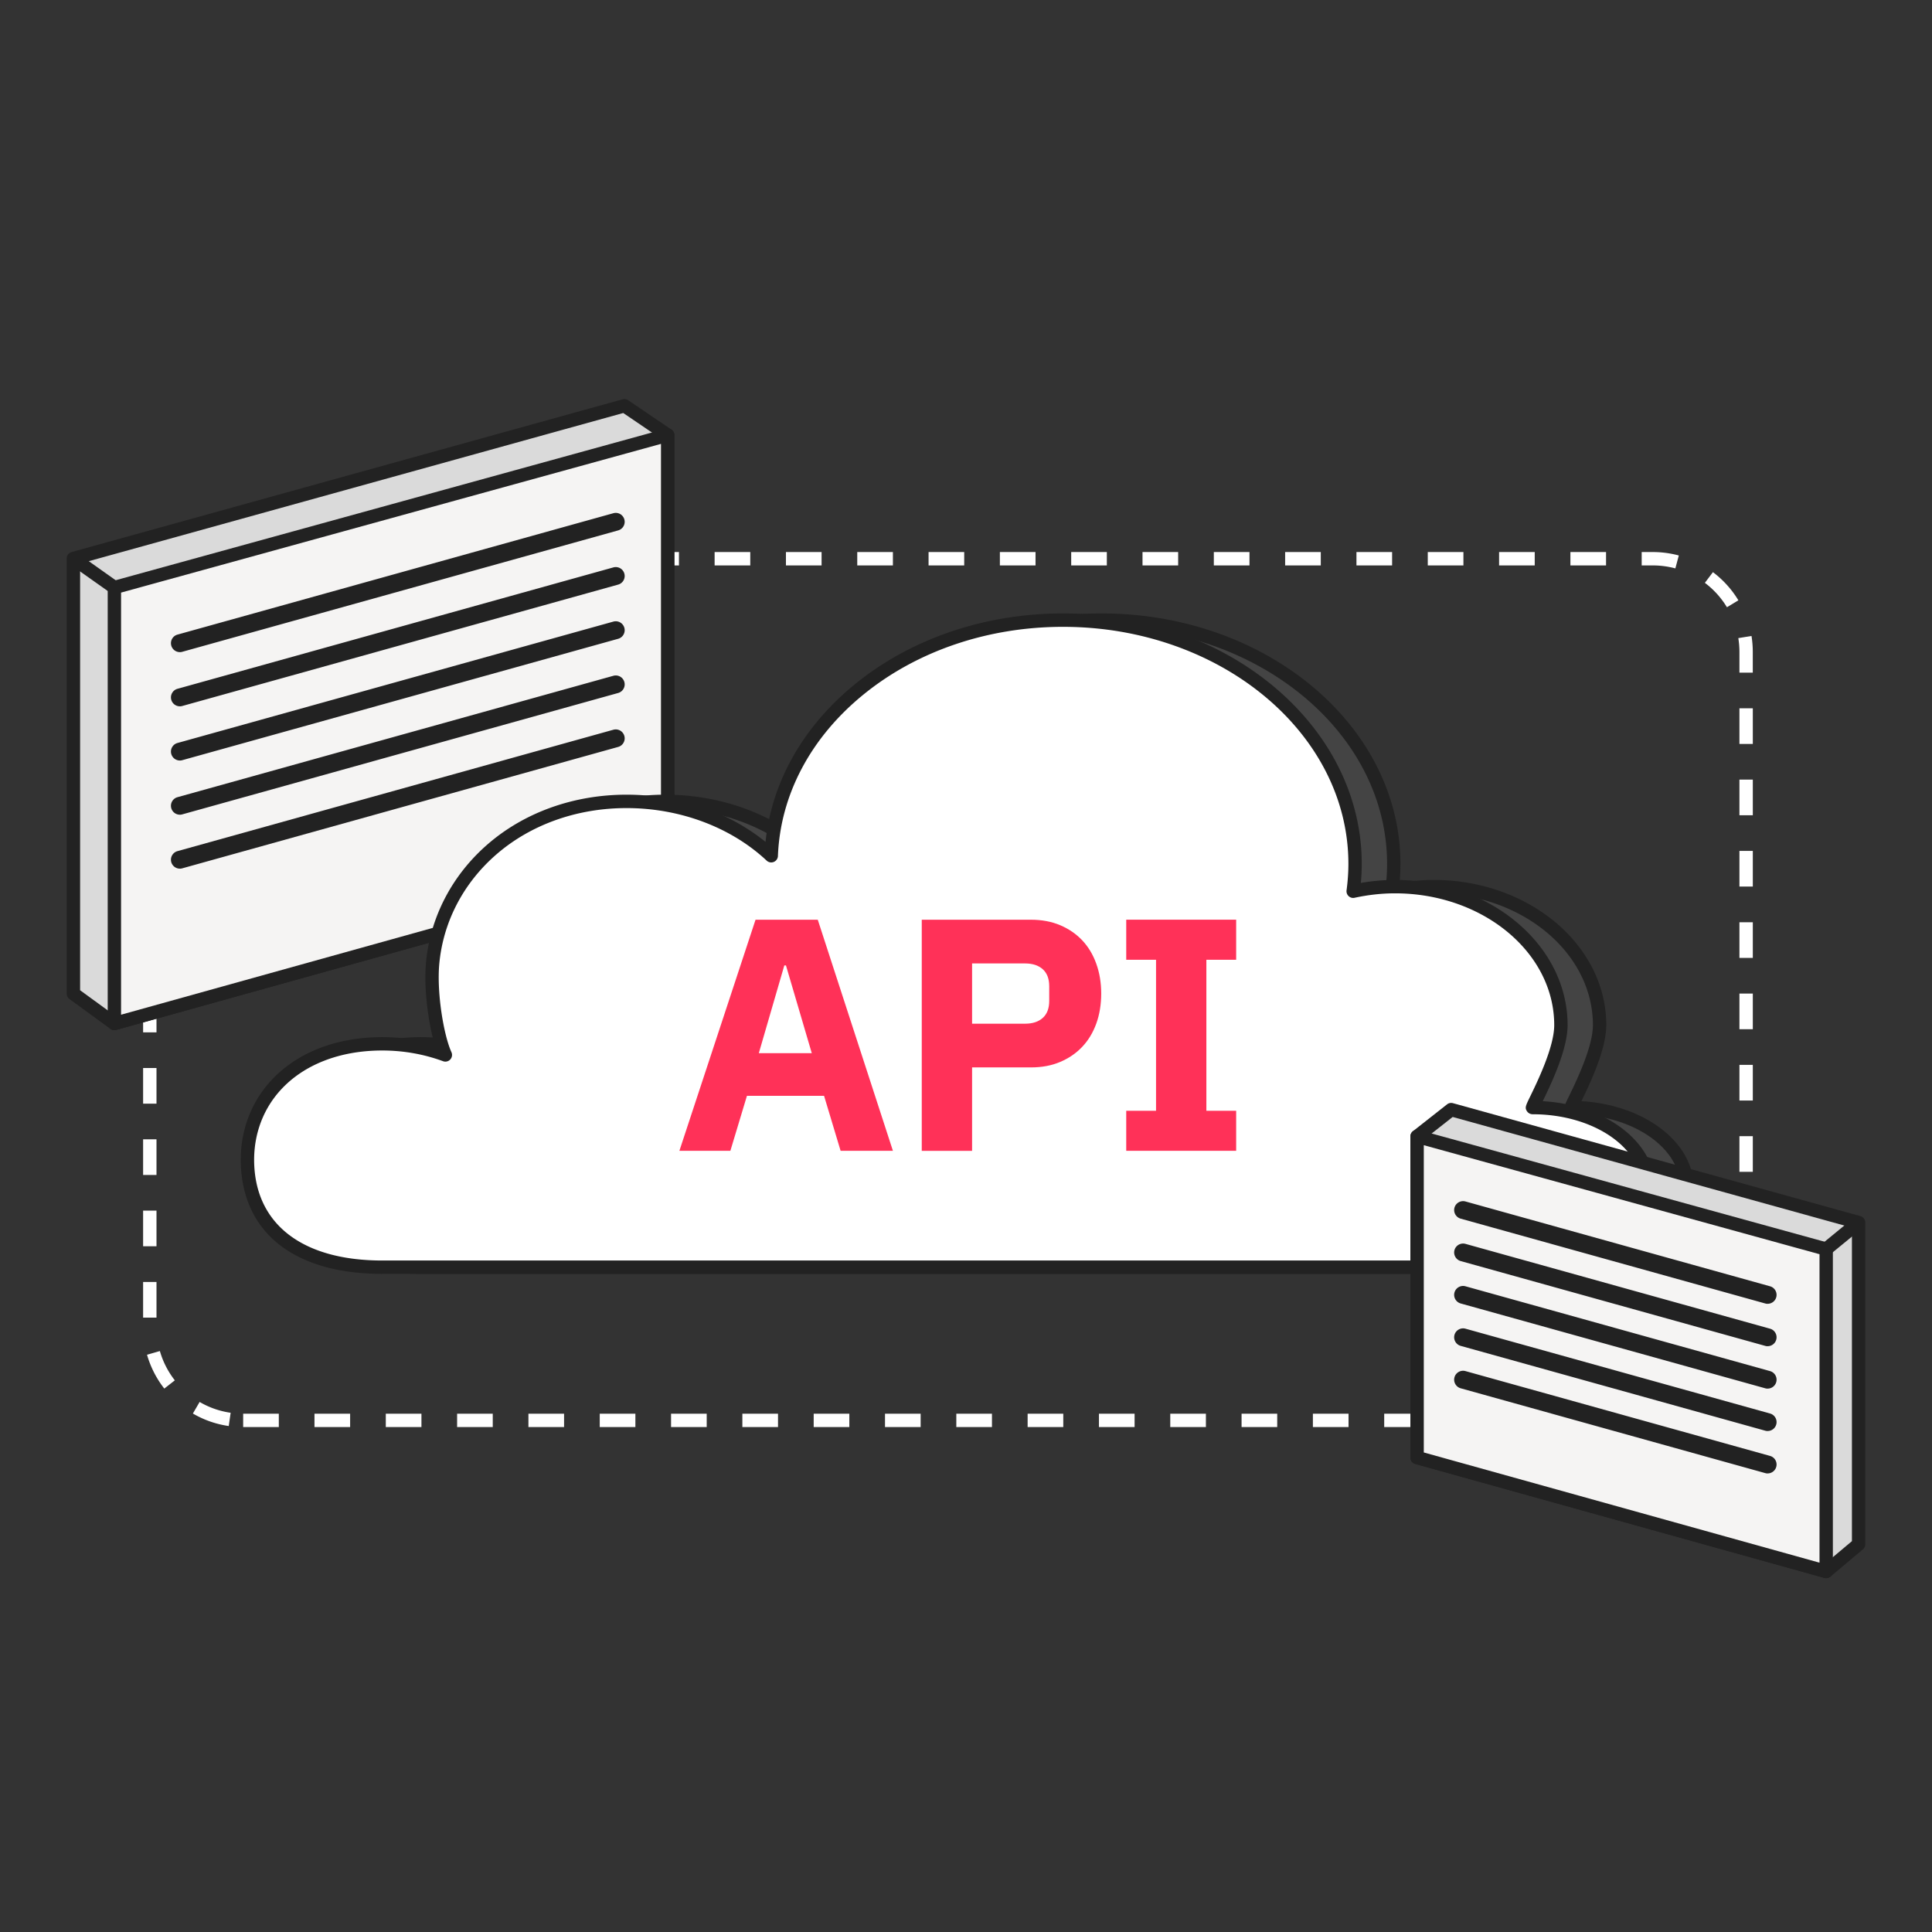<svg xmlns="http://www.w3.org/2000/svg" width="400" height="400" fill="none" viewBox="0 0 400 400"><rect x="0" y="0" width="400" height="400" fill="#333333" stroke="none"/><path fill="#fff" d="M338.26 295.46h-7.38v-2.77h7.38v2.77Zm-14.765 0h-7.38v-2.77h7.38v2.77Zm-14.765 0h-7.38v-2.77h7.38v2.77Zm-14.765 0h-7.38v-2.77h7.38v2.77Zm-14.765 0h-7.38v-2.77h7.38v2.77Zm-14.765 0h-7.38v-2.77h7.38v2.77Zm-14.765 0h-7.38v-2.77h7.38v2.77Zm-14.765 0h-7.38v-2.77h7.38v2.77Zm-14.765 0h-7.38v-2.77h7.38v2.77Zm-14.765 0h-7.38v-2.77h7.38v2.77Zm-14.765 0h-7.38v-2.77h7.38v2.77Zm-14.765 0h-7.38v-2.77h7.38v2.77Zm-14.765 0h-7.38v-2.77h7.38v2.77Zm-14.765 0h-7.38v-2.77h7.38v2.77Zm-14.765 0h-7.38v-2.77h7.38v2.77Zm-14.765 0h-7.38v-2.77h7.38v2.77Zm-14.765 0h-7.38v-2.77h7.38v2.77Zm-14.765 0h-7.38v-2.77h7.38v2.77Zm-14.765 0h-7.38v-2.77h7.38v2.77Zm-14.765 0h-7.38v-2.77h7.38v2.77Zm-10.365-.215c-2.63-.38-5.13-1.25-7.425-2.59l1.395-2.395a17.718 17.718 0 0 0 6.425 2.24l-.395 2.74v.005Zm298.505-.11-.485-2.725c2.26-.405 4.4-1.235 6.35-2.46l1.475 2.345a20.583 20.583 0 0 1-7.335 2.84h-.005Zm-311.85-7.645a20.59 20.59 0 0 1-3.575-7.005l2.66-.765a17.842 17.842 0 0 0 3.095 6.065l-2.18 1.705Zm324.925-.555-2.24-1.63a17.782 17.782 0 0 0 2.89-6.165l2.685.675a20.444 20.444 0 0 1-3.34 7.12h.005ZM32.4 272.795h-2.77v-7.38h2.77v7.38Zm330.5-.65h-2.77v-7.38h2.77v7.38ZM32.4 258.03h-2.77v-7.38h2.77v7.38Zm330.5-.65h-2.77V250h2.77v7.38ZM32.4 243.265h-2.77v-7.38h2.77v7.38Zm330.5-.65h-2.77v-7.38h2.77v7.38ZM32.4 228.5h-2.77v-7.38h2.77v7.38Zm330.5-.65h-2.77v-7.38h2.77v7.38ZM32.4 213.735h-2.77v-7.38h2.77v7.38Zm330.5-.65h-2.77v-7.38h2.77v7.38ZM32.4 198.97h-2.77v-7.38h2.77v7.38Zm330.5-.65h-2.77v-7.38h2.77v7.38ZM32.4 184.205h-2.77v-7.38h2.77v7.38Zm330.5-.65h-2.77v-7.38h2.77v7.38ZM32.4 169.44h-2.77v-7.38h2.77v7.38Zm330.5-.65h-2.77v-7.38h2.77v7.38ZM32.4 154.675h-2.77v-7.38h2.77v7.38Zm330.5-.65h-2.77v-7.38h2.77v7.38ZM32.4 139.91h-2.77v-4.9c0-.88.055-1.77.17-2.65l2.745.35c-.095.76-.145 1.535-.145 2.3v4.9Zm330.5-.65h-2.77v-4.25c0-.975-.08-1.945-.23-2.895l2.73-.445c.175 1.095.265 2.215.265 3.34v4.25h.005ZM34.68 126.25l-2.415-1.355a20.78 20.78 0 0 1 5.075-6.005l1.74 2.15a17.973 17.973 0 0 0-4.4 5.205v.005Zm322.865-.525a17.925 17.925 0 0 0-4.57-5.055l1.67-2.21a20.728 20.728 0 0 1 5.27 5.83l-2.37 1.435Zm-312.455-7.88-.805-2.65c1.955-.595 3.995-.9 6.06-.9h1.64v2.77h-1.64c-1.79 0-3.555.265-5.25.78h-.005Zm301.775-.165a18.152 18.152 0 0 0-4.675-.615h-2.295v-2.77h2.295c1.825 0 3.64.24 5.39.71l-.715 2.675Zm-14.35-.615h-7.38v-2.77h7.38v2.77Zm-14.765 0h-7.38v-2.77h7.38v2.77Zm-14.765 0h-7.38v-2.77h7.38v2.77Zm-14.765 0h-7.38v-2.77h7.38v2.77Zm-14.765 0h-7.38v-2.77h7.38v2.77Zm-14.765 0h-7.38v-2.77h7.38v2.77Zm-14.765 0h-7.38v-2.77h7.38v2.77Zm-14.765 0h-7.38v-2.77h7.38v2.77Zm-14.765 0h-7.38v-2.77h7.38v2.77Zm-14.765 0h-7.38v-2.77h7.38v2.77Zm-14.765 0h-7.38v-2.77h7.38v2.77Zm-14.765 0h-7.38v-2.77h7.38v2.77Zm-14.765 0h-7.38v-2.77h7.38v2.77Zm-14.765 0h-7.38v-2.77h7.38v2.77Zm-14.765 0h-7.38v-2.77h7.38v2.77Zm-14.765 0h-7.38v-2.77h7.38v2.77Zm-14.765 0h-7.38v-2.77h7.38v2.77Zm-14.765 0h-7.38v-2.77h7.38v2.77Zm-14.765 0h-7.38v-2.77h7.38v2.77Z"/><path fill="#DADADA" d="M138.235 180 23.68 211.905l-8.48-6.185v-90.09l114.085-31.625 8.95 6.075V180Z"/><path fill="#222" d="M23.68 213.29c-.29 0-.575-.09-.815-.265l-8.485-6.185a1.39 1.39 0 0 1-.57-1.12v-90.09c0-.62.415-1.17 1.015-1.335L128.91 82.67c.39-.11.81-.04 1.145.19l8.955 6.075c.38.26.605.685.605 1.145v89.915a1.39 1.39 0 0 1-1.015 1.335L24.045 213.235a1.32 1.32 0 0 1-.37.05l.005.005Zm-7.1-8.275 7.375 5.375 112.895-31.445v-88.13l-7.815-5.305-112.45 31.175v88.33h-.005Z"/><path fill="#F5F4F3" d="M138.235 180 23.68 211.905V121.64l114.555-31.56V180Z"/><path fill="#222" d="M23.68 213.29a1.378 1.378 0 0 1-1.38-1.38v-90.27c0-.625.415-1.17 1.015-1.335L137.87 88.75a1.37 1.37 0 0 1 1.205.235c.345.26.545.67.545 1.1V180a1.39 1.39 0 0 1-1.015 1.335L24.05 213.24a1.32 1.32 0 0 1-.37.05Zm1.385-90.595v87.39L136.85 178.95V91.9L25.065 122.69v.005Z"/><path fill="#222" d="M37.23 135.015a1.847 1.847 0 0 1-.49-3.625l90.25-25.135c.985-.275 2 .3 2.275 1.285.275.98-.3 2-1.285 2.275L37.73 134.95c-.165.045-.33.07-.495.07l-.005-.005ZM37.23 146.235a1.847 1.847 0 0 1-.49-3.625l90.25-25.135c.985-.275 2 .3 2.275 1.285.275.98-.3 2-1.285 2.275L37.73 146.17c-.165.045-.33.07-.495.07l-.005-.005ZM37.23 157.455a1.847 1.847 0 0 1-.49-3.625l90.25-25.135c.985-.275 2 .3 2.275 1.285.275.98-.3 2-1.285 2.275L37.73 157.39c-.165.045-.33.07-.495.07l-.005-.005ZM37.23 168.675a1.847 1.847 0 0 1-.49-3.625l90.25-25.135c.985-.275 2 .3 2.275 1.285.275.98-.3 2-1.285 2.275L37.73 168.61c-.165.045-.33.07-.495.07l-.005-.005ZM37.23 179.845a1.847 1.847 0 0 1-.49-3.625l90.25-25.135c.985-.275 2 .3 2.275 1.285.275.98-.3 2-1.285 2.275L37.73 179.78c-.165.045-.33.07-.495.07l-.005-.005ZM16.002 114.501l-1.601 2.261 8.484 6.007 1.6-2.261-8.483-6.007Z"/><path fill="#444" d="M325.32 229.315c-.325 0 5.86-10.65 5.86-17.07 0-15.835-15.38-28.67-34.355-28.67a40.4 40.4 0 0 0-8.65.955c.25-1.86.39-3.755.39-5.67 0-27.87-27.07-50.46-60.46-50.46s-59.345 21.69-60.41 48.78c-7.355-6.89-18.035-11.255-29.96-11.255-22.17 0-38.44 15.075-40.145 33.505-.59 6.365.96 15.305 2.635 18.99a37.925 37.925 0 0 0-13.075-2.3c-17.95 0-29.165 11.68-27.795 26.41 1.065 11.435 9.845 19.835 27.795 19.835h238.175c13.23 0 23.95-7.395 23.95-16.52s-10.725-16.52-23.95-16.52l-.005-.01Z"/><path fill="#222" d="M325.32 263.74H87.145c-17.29 0-27.925-7.685-29.175-21.09-.665-7.115 1.495-13.8 6.075-18.83 5.345-5.865 13.55-9.095 23.1-9.095 3.71 0 7.34.505 10.835 1.5-1.325-4.595-2.255-11.68-1.77-16.935.875-9.46 5.445-18.19 12.87-24.585 7.62-6.56 17.795-10.175 28.65-10.175 10.855 0 21.06 3.535 28.775 9.775 1.285-12.46 7.835-24.005 18.65-32.76 11.58-9.375 26.835-14.54 42.945-14.54 34.1 0 61.845 23.26 61.845 51.845 0 1.29-.06 2.61-.185 3.95a41.7 41.7 0 0 1 7.065-.62c19.705 0 35.74 13.48 35.74 30.055 0 5.055-3.4 12.155-5.145 15.75 12.99.76 23.235 8.47 23.235 17.845 0 9.875-11.365 17.905-25.335 17.905v.005ZM87.145 217.495c-8.76 0-16.235 2.91-21.05 8.195-4.05 4.445-5.955 10.375-5.365 16.705 1.1 11.805 10.73 18.58 26.415 18.58H325.32c12.445 0 22.57-6.79 22.57-15.14 0-8.35-10.125-15.14-22.57-15.14-.475 0-.93-.25-1.185-.655-.445-.71-.275-1.065.68-3.025 1.49-3.065 4.98-10.24 4.98-14.775 0-15.045-14.79-27.285-32.97-27.285-2.725 0-5.54.31-8.36.92-.44.1-.9-.03-1.23-.335a1.388 1.388 0 0 1-.435-1.2c.25-1.87.38-3.715.38-5.485 0-27.06-26.5-49.075-59.08-49.075-15.48 0-30.115 4.945-41.205 13.925-10.995 8.9-17.325 20.81-17.825 33.525-.02.54-.355 1.02-.86 1.225-.5.205-1.075.1-1.47-.27-7.38-6.915-17.955-10.88-29.015-10.88-10.195 0-19.725 3.375-26.845 9.505-6.88 5.925-11.115 14-11.92 22.74-.55 5.965.9 14.735 2.515 18.29.23.51.135 1.105-.245 1.515-.38.41-.97.55-1.49.355-4.005-1.47-8.24-2.215-12.595-2.215Z"/><path fill="#fff" d="M317.31 229.315c-.325 0 5.86-10.65 5.86-17.07 0-15.835-15.38-28.67-34.355-28.67a40.4 40.4 0 0 0-8.65.955c.25-1.86.39-3.755.39-5.67 0-27.87-27.07-50.46-60.46-50.46s-59.345 21.69-60.41 48.78c-7.355-6.89-18.035-11.255-29.96-11.255-22.17 0-38.44 15.075-40.145 33.505-.59 6.365.96 15.305 2.635 18.99a37.925 37.925 0 0 0-13.075-2.3c-17.95 0-29.165 11.68-27.795 26.41 1.065 11.435 9.845 19.835 27.795 19.835h238.175c13.23 0 23.95-7.395 23.95-16.52s-10.725-16.52-23.95-16.52l-.005-.01Z"/><path fill="#222" d="M317.31 263.74H79.135c-17.29 0-27.925-7.685-29.175-21.09-.665-7.115 1.495-13.8 6.075-18.83 5.345-5.865 13.55-9.095 23.1-9.095 3.71 0 7.34.505 10.835 1.5-1.325-4.595-2.255-11.68-1.77-16.935.875-9.46 5.445-18.19 12.87-24.585 7.62-6.56 17.795-10.175 28.65-10.175 10.855 0 21.06 3.535 28.775 9.775 1.285-12.46 7.835-24.005 18.65-32.76 11.58-9.375 26.835-14.54 42.945-14.54 34.1 0 61.845 23.26 61.845 51.845 0 1.29-.06 2.61-.185 3.95a41.7 41.7 0 0 1 7.065-.62c19.705 0 35.74 13.48 35.74 30.055 0 5.055-3.4 12.155-5.145 15.75 12.99.76 23.235 8.47 23.235 17.845 0 9.875-11.365 17.905-25.335 17.905v.005ZM79.135 217.495c-8.76 0-16.235 2.91-21.05 8.195-4.05 4.445-5.955 10.375-5.365 16.705 1.1 11.805 10.73 18.58 26.415 18.58H317.31c12.445 0 22.57-6.79 22.57-15.14 0-8.35-10.125-15.14-22.57-15.14-.475 0-.93-.25-1.185-.655-.445-.71-.275-1.065.68-3.025 1.49-3.065 4.98-10.24 4.98-14.775 0-15.045-14.79-27.285-32.97-27.285-2.725 0-5.54.31-8.36.92-.44.1-.9-.03-1.23-.335a1.388 1.388 0 0 1-.435-1.2c.25-1.87.38-3.715.38-5.485 0-27.06-26.5-49.075-59.08-49.075-15.48 0-30.115 4.945-41.205 13.925-10.995 8.9-17.325 20.81-17.825 33.525-.02.54-.355 1.02-.86 1.225-.5.205-1.075.1-1.47-.27-7.38-6.915-17.955-10.88-29.015-10.88-10.195 0-19.725 3.375-26.845 9.505-6.88 5.925-11.115 14-11.92 22.74-.55 5.965.9 14.735 2.515 18.29.23.51.135 1.105-.245 1.515-.38.41-.97.55-1.49.355-4.005-1.47-8.24-2.215-12.595-2.215Z"/><path fill="#FF3158" d="m174.04 238.265-3.425-11.38h-15.97l-3.43 11.38H140.66l15.765-47.845h12.885l15.56 47.845h-10.83Zm-11.31-38.385h-.345l-5.28 18.165h10.965l-5.345-18.165h.005ZM190.84 238.265V190.42h22.62c2.24 0 4.25.38 6.03 1.13 1.78.755 3.3 1.795 4.56 3.12 1.255 1.325 2.23 2.935 2.915 4.835.685 1.895 1.03 3.965 1.03 6.2 0 2.235-.345 4.365-1.03 6.24s-1.655 3.475-2.915 4.8c-1.255 1.325-2.775 2.365-4.56 3.12-1.78.755-3.795 1.13-6.03 1.13h-12.2v17.275h-10.42v-.005Zm10.42-26.32h10.97c1.555 0 2.775-.4 3.665-1.2.89-.8 1.335-1.975 1.335-3.53V204.2c0-1.555-.445-2.73-1.335-3.53-.89-.8-2.115-1.2-3.665-1.2h-10.97v12.475ZM233.175 238.265v-8.295h6.17v-31.26h-6.17v-8.295h22.76v8.295h-6.17v31.26h6.17v8.295h-22.76Z"/><path fill="#DADADA" d="m293.396 301.765 84.7 23.59 6.705-5.63v-66.61l-84.35-23.38-7.055 5.55v66.48Z"/><path fill="#222" d="M378.096 326.74a1.32 1.32 0 0 1-.37-.05l-84.7-23.59a1.382 1.382 0 0 1-1.015-1.335v-66.48c0-.425.195-.825.53-1.09l7.055-5.55c.345-.27.8-.365 1.225-.245l84.35 23.38c.6.165 1.015.71 1.015 1.335v66.605c0 .41-.18.795-.495 1.06l-6.71 5.635c-.25.21-.57.325-.89.325h.005Zm-83.315-26.025 82.985 23.115 5.655-4.75v-64.91l-82.66-22.915-5.975 4.7v64.76h-.005Z"/><path fill="#F5F4F3" d="m293.396 301.765 84.7 23.59v-66.74l-84.7-23.33v66.48Z"/><path fill="#222" d="M378.096 326.74a1.32 1.32 0 0 1-.37-.05l-84.7-23.59a1.382 1.382 0 0 1-1.015-1.335v-66.48c0-.43.2-.84.545-1.1.345-.26.79-.345 1.205-.235l84.7 23.33c.6.165 1.015.71 1.015 1.335v66.74c0 .435-.2.84-.545 1.1-.245.185-.54.28-.835.28v.005Zm-83.315-26.025 81.93 22.82V259.67l-81.93-22.57v63.615Z"/><path fill="#222" d="M365.965 269.94c-.165 0-.33-.02-.495-.07l-63.05-17.56a1.853 1.853 0 0 1-1.285-2.275 1.853 1.853 0 0 1 2.275-1.285l63.05 17.56a1.845 1.845 0 0 1-.49 3.625l-.005.005ZM365.965 278.72c-.165 0-.33-.02-.495-.07l-63.05-17.56a1.853 1.853 0 0 1-1.285-2.275 1.853 1.853 0 0 1 2.275-1.285l63.05 17.56a1.845 1.845 0 0 1-.49 3.625l-.005.005ZM365.965 287.5c-.165 0-.33-.02-.495-.07l-63.05-17.56a1.853 1.853 0 0 1-1.285-2.275 1.849 1.849 0 0 1 2.275-1.285l63.05 17.56a1.845 1.845 0 0 1-.49 3.625l-.005.005ZM365.965 296.28c-.165 0-.33-.02-.495-.07l-63.05-17.56a1.853 1.853 0 0 1-1.285-2.275 1.853 1.853 0 0 1 2.275-1.285l63.05 17.56a1.845 1.845 0 0 1-.49 3.625l-.005.005ZM365.965 305.06c-.165 0-.33-.02-.495-.07l-63.05-17.56a1.853 1.853 0 0 1-1.285-2.275 1.849 1.849 0 0 1 2.275-1.285l63.05 17.56a1.845 1.845 0 0 1-.49 3.625l-.005.005ZM383.922 252.032l-6.708 5.5 1.756 2.142 6.708-5.5-1.756-2.142Z"/></svg>